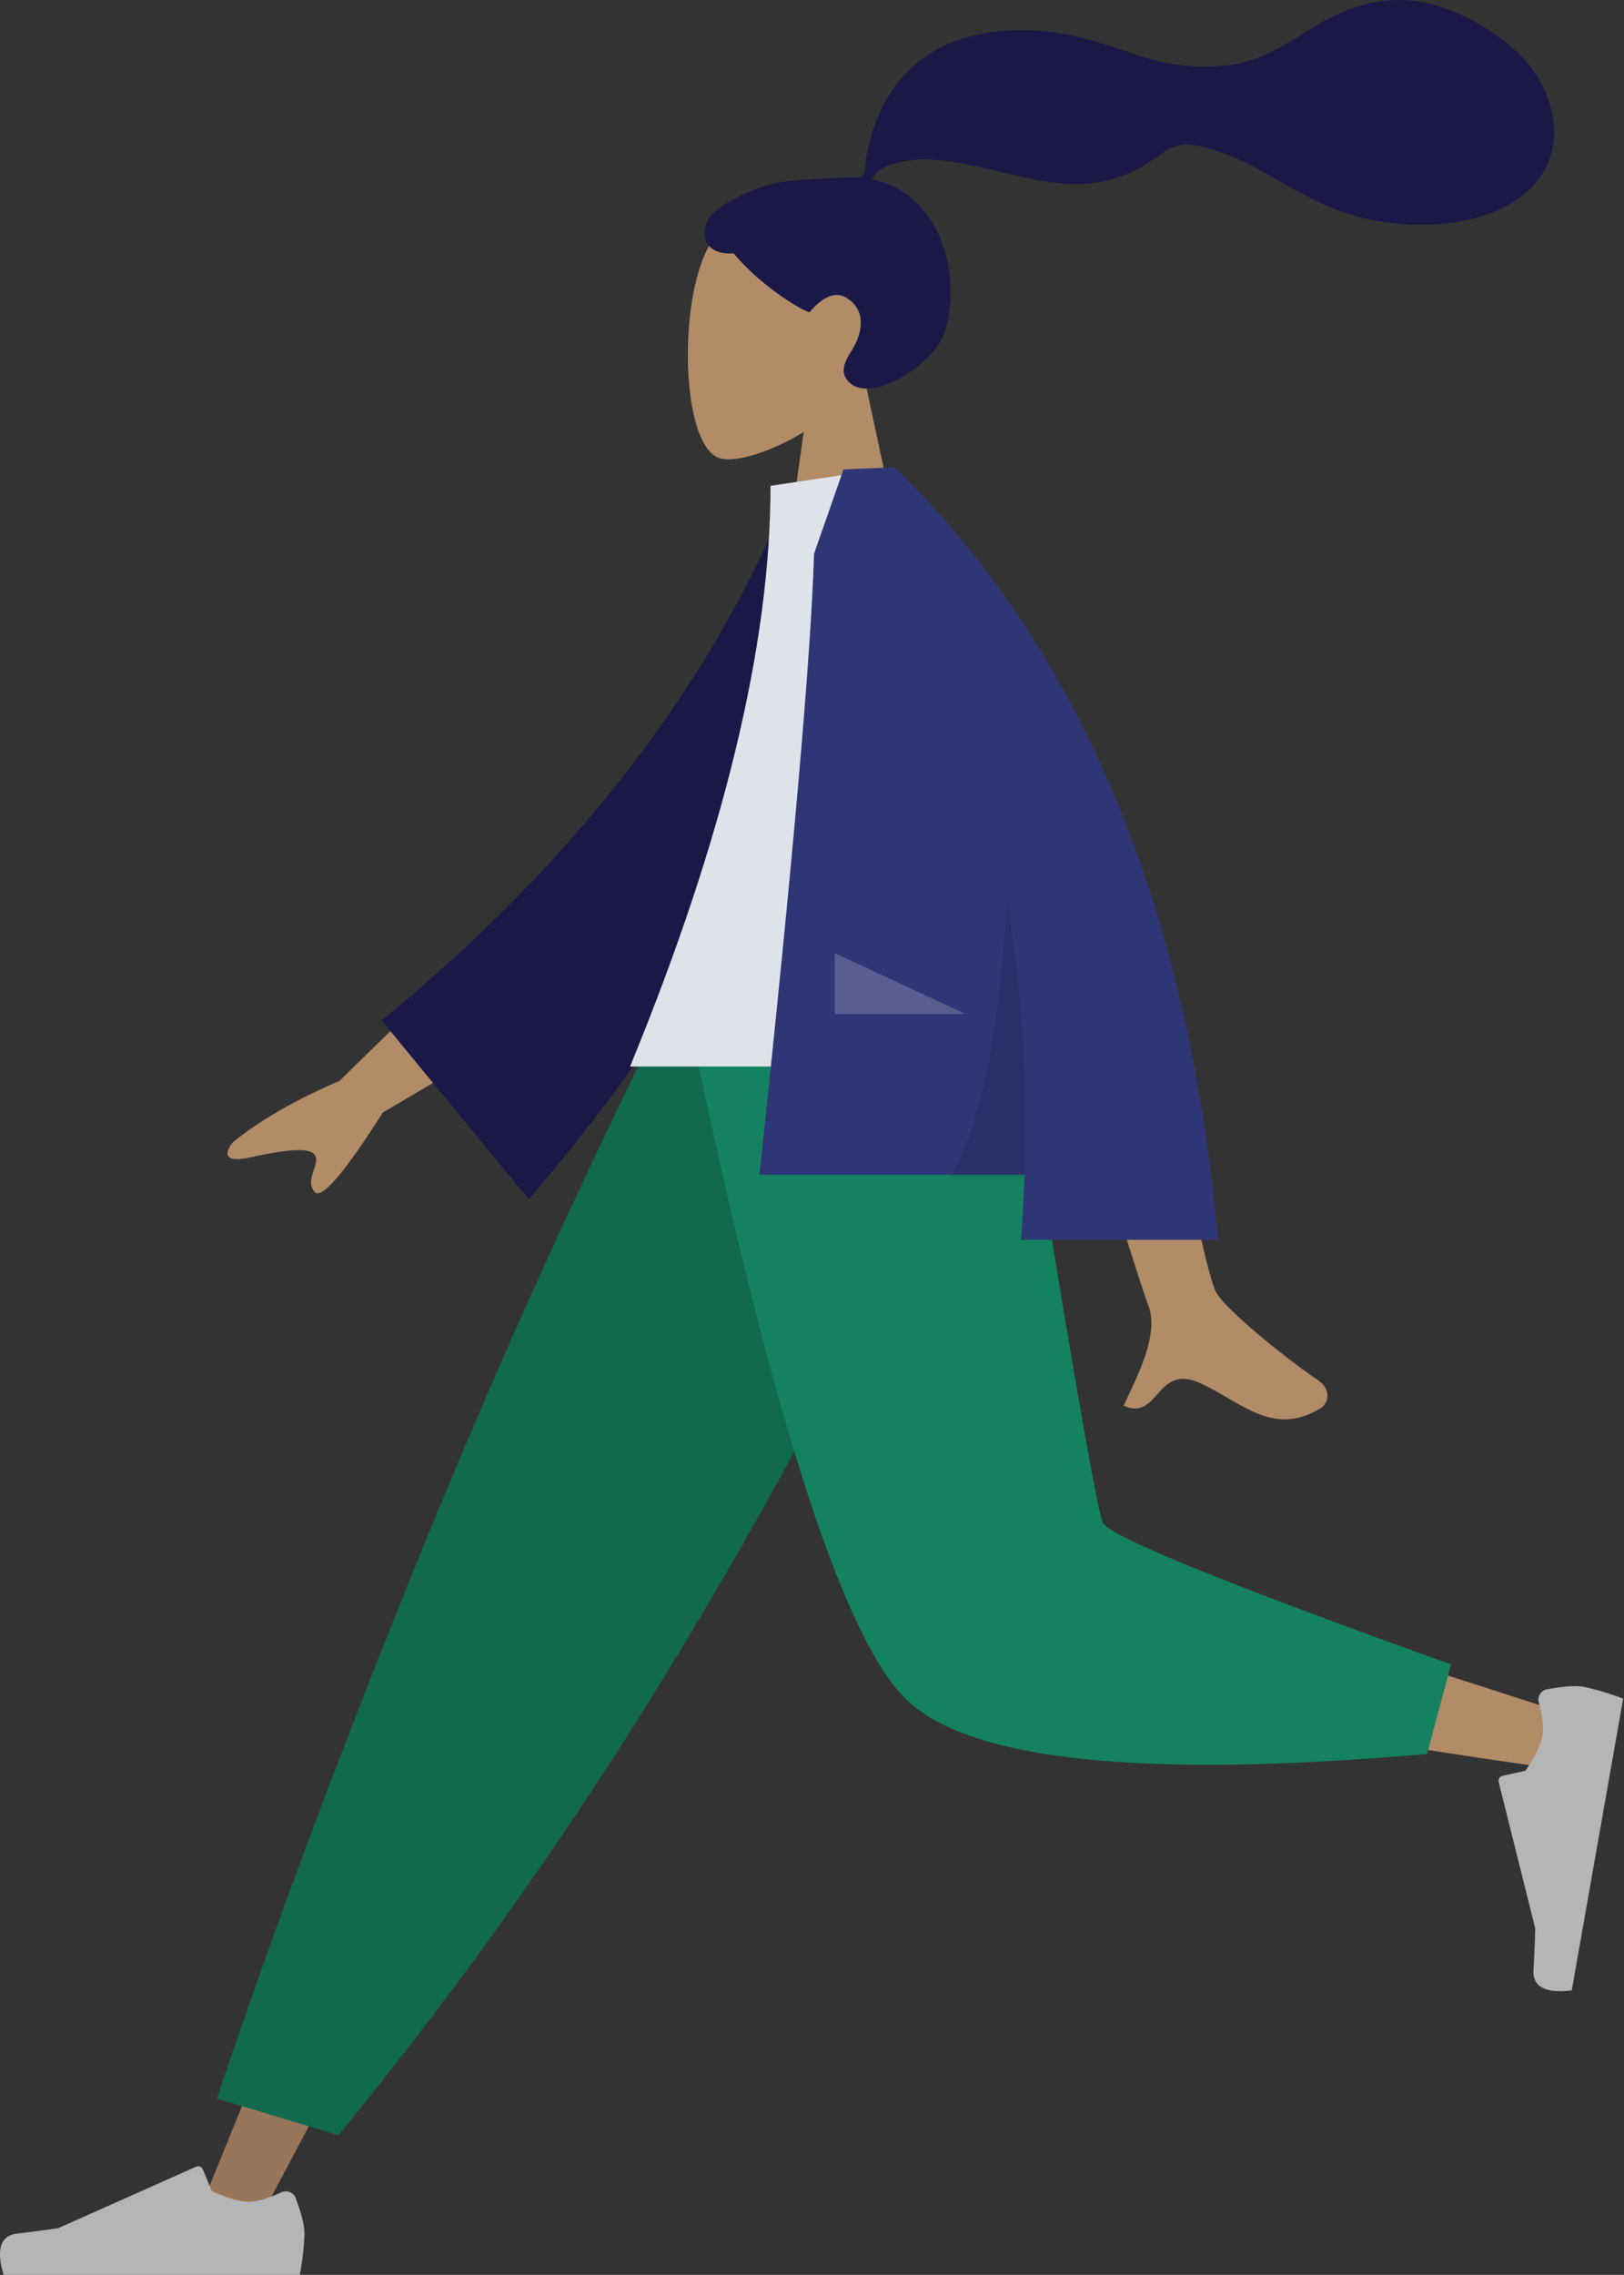 <svg id="humaaans_standing-18" data-name="humaaans/standing-18" xmlns="http://www.w3.org/2000/svg" width="369.418" height="517.157" viewBox="0 0 369.418 517.157">
  <rect x="0" y="0" width="369.418" height="517.157" fill="#333333" stroke="none"/>
  <g id="humaaan-2" transform="translate(0 0)">
    <g id="Head_Front_Airy" data-name="Head/Front/Airy" transform="translate(156.465)">
      <g id="Head" transform="translate(0 45.383)">
        <path id="Path_33" data-name="Path 33" d="M40.293,41.191c5.5-6.46,9.228-14.376,8.605-23.247C47.1-7.614,11.527-1.991,4.606,10.909s-6.1,45.621,2.846,47.926c3.567.919,11.166-1.333,18.9-5.994L21.5,87.183H50.16Z" transform="translate(0)" fill="#b28b67" fill-rule="evenodd"/>
      </g>
      <path id="hair" d="M-57.647,33.842C-53.869,33.222-43.7,32.8-41.821,32.8c1.2,0,2.5.274,3.208-.827.581-.9.368-2.426.542-3.472.2-1.215.488-2.414.777-3.611A36.714,36.714,0,0,1-33.482,15.2,29.766,29.766,0,0,1-19.373,2.429C-12.694-.442-5.136-1.1,2.048-.517,9.737.106,16.7,2.644,23.955,5.032a45.911,45.911,0,0,0,21.4,2.06c7.289-1.12,12.8-5.07,18.945-8.82C70.591-5.567,77.784-8.077,85.225-7.5c6.946.539,13.347,3.407,19.091,7.238,5.374,3.584,9.808,7.9,12.311,13.967,2.693,6.529,2.691,13.7-1.738,19.466C108.47,41.535,96.554,43.7,86.64,43.482a53.973,53.973,0,0,1-16.78-3.075c-7.22-2.54-13.46-6.844-20.214-10.336a52.6,52.6,0,0,0-9.881-3.954c-3.333-.941-6.615-1.373-9.633.64-3.192,2.13-6.053,4.222-9.7,5.555A31.3,31.3,0,0,1,9.48,34.278c-7.262-.056-14.421-2.319-21.474-3.834-5.752-1.236-11.906-2.467-17.77-1.279-2.447.5-6.021,1.519-6.9,4.062,14.874,2.7,20.716,21.091,16.523,34.6C-22.409,75.11-36.013,83.631-41.3,79.8c-3.351-2.428-1.317-5.614,0-7.718,2.521-4.029,3.384-9.2-1.282-12.009-4.024-2.419-8.256,3.326-8.336,3.319-1.106-.087-10.664-5.492-17.249-13.38-6.5.385-7.482-3.9-5.931-7.4S-62.866,34.7-57.647,33.842Z" transform="translate(78.59 7.583)" fill="#191847" fill-rule="evenodd"/>
    </g>
    <g id="Bottom_Standing_Jogging" data-name="Bottom/Standing/Jogging" transform="translate(0 231.72)">
      <path id="Leg" d="M310.426,0,221.682,148.363,155.15,273.792h-14.33L252.295,0Z" transform="translate(-96.647 0)" fill="#997659" fill-rule="evenodd"/>
      <g id="Accessories_Shoe_Flat-Sneaker" data-name="Accessories/Shoe/Flat-Sneaker" transform="translate(0 260.753)">
        <path id="shoe" d="M68.348,28.19q2,5.35,2,8.006a59.928,59.928,0,0,1-1.076,9.428H1.916q-2.626-8.68,3.031-9.373t9.4-1.25L45.654,21.045a1.194,1.194,0,0,1,1.577.6l.013.031,2.012,4.882q5.237,2.443,8.511,2.443,2.66,0,7.348-2.149h0a2.389,2.389,0,0,1,3.167,1.176Q68.318,28.11,68.348,28.19Z" transform="translate(-1.083 -20.941)" fill="#b5b5b5" fill-rule="evenodd"/>
      </g>
      <path id="Pant" d="M155.071,253.707l-27.636-8.36q18.162-54.3,44.521-119.5T228.571,0h78.054Q272.986,76.711,235.3,139.4A943.569,943.569,0,0,1,155.071,253.707Z" transform="translate(-78.09 0)" fill="#11694e" fill-rule="evenodd"/>
      <path id="Leg-2" data-name="Leg" d="M70.719,0c8.376,52.136,24.53,118.746,26.055,120.8q1.525,2.056,109.768,36.782l-3.1,12.637Q74.366,151.6,67.418,141.322C60.469,131.047,25.775,49.877,12.338,0Z" transform="translate(148.892 0)" fill="#b28b67" fill-rule="evenodd"/>
      <path id="Pant-2" data-name="Pant" d="M208.72,146.66l-5.452,20.353q-96.545,8.468-118.31-12.237T35.345,0h74.429Q127.418,109.786,129.5,114.4T208.72,146.66Z" transform="translate(121.348 0)" fill="#148261" fill-rule="evenodd"/>
      <g id="Accessories_Shoe_Flat-Sneaker-2" data-name="Accessories/Shoe/Flat-Sneaker" transform="translate(369.418 153.373) rotate(100)">
        <path id="shoe-2" data-name="shoe" d="M2,17.434q-2-5.35-2-8.006A59.927,59.927,0,0,1,1.076,0H68.437q2.626,8.68-3.031,9.373t-9.4,1.25L24.7,24.58a1.194,1.194,0,0,1-1.577-.6l-.013-.031L21.1,19.063q-5.237-2.443-8.511-2.443-2.66,0-7.348,2.149h0A2.389,2.389,0,0,1,2.07,17.592Q2.034,17.514,2,17.434Z" transform="translate(0 0)" fill="#b5b5b5" fill-rule="evenodd"/>
      </g>
    </g>
    <g id="Body_Jacket" data-name="Body/Jacket" transform="translate(51.759 106.304)">
      <path id="Skin" d="M96.267,96.54l-33.832,33q-14.766,6.3-24.2,13.909c-1.414,1.706-2.953,4.973,3.7,3.511s13.716-2.7,14.966-.538-2.434,5.479-.123,8.31q2.311,2.831,15.543-18.012L107.5,115.983Zm150.166,4.655-24.958.1q23.115,74.62,24.958,79.186c2.764,6.849-3.084,17.279-5.585,22.884,8.145,3.645,7.277-9.853,17.552-5.073,9.378,4.363,16.513,12.269,27.348,5.583,1.332-.822,2.792-3.917-.735-6.335-8.787-6.025-21.45-16.571-23.161-20.042Q258.352,170.4,246.433,101.194Z" transform="translate(-37.006 9.899)" fill="#b28b67" fill-rule="evenodd"/>
      <path id="Coat-Back" d="M0,153.267l10.133,2.665q32.375-64.046,103.324-112.5L83.651,0C35.016,47.627,3.167,98.369,0,153.267Z" transform="translate(151.861 159.052) rotate(175)" fill="#191847" fill-rule="evenodd"/>
      <path id="Shirt" d="M189.451,136.15H97.49q31.958-77.7,31.958-132.016L157.188,0C178.989,35.063,185.146,78.232,189.451,136.15Z" transform="translate(-5.93 0)" fill="#dde3e9" fill-rule="evenodd"/>
      <path id="Coat-Front" d="M90.424.02,90.413,0H88.6q-3.25.112-9.9.4L72,19.559q-1.064,35.033-12.422,141.2h60.282q-.237,7.333-.782,14.8H163.9Q153.843,62.1,90.446,0l-.022.02Z" transform="translate(61.421 0)" fill="#2f3676" fill-rule="evenodd"/>
      <path id="Shade" d="M112.243,89.077q-2.573,45.708-12.886,63.019h16.853A315.1,315.1,0,0,0,112.243,89.077Z" transform="translate(65.055 9.134)" fill="rgba(0,0,0,0.1)" fill-rule="evenodd"/>
      <path id="Light" d="M141.417,113.94l-29.725-13.819V113.94Z" transform="translate(26.445 10.266)" fill="rgba(255,255,255,0.2)" fill-rule="evenodd"/>
    </g>
  </g>
</svg>
